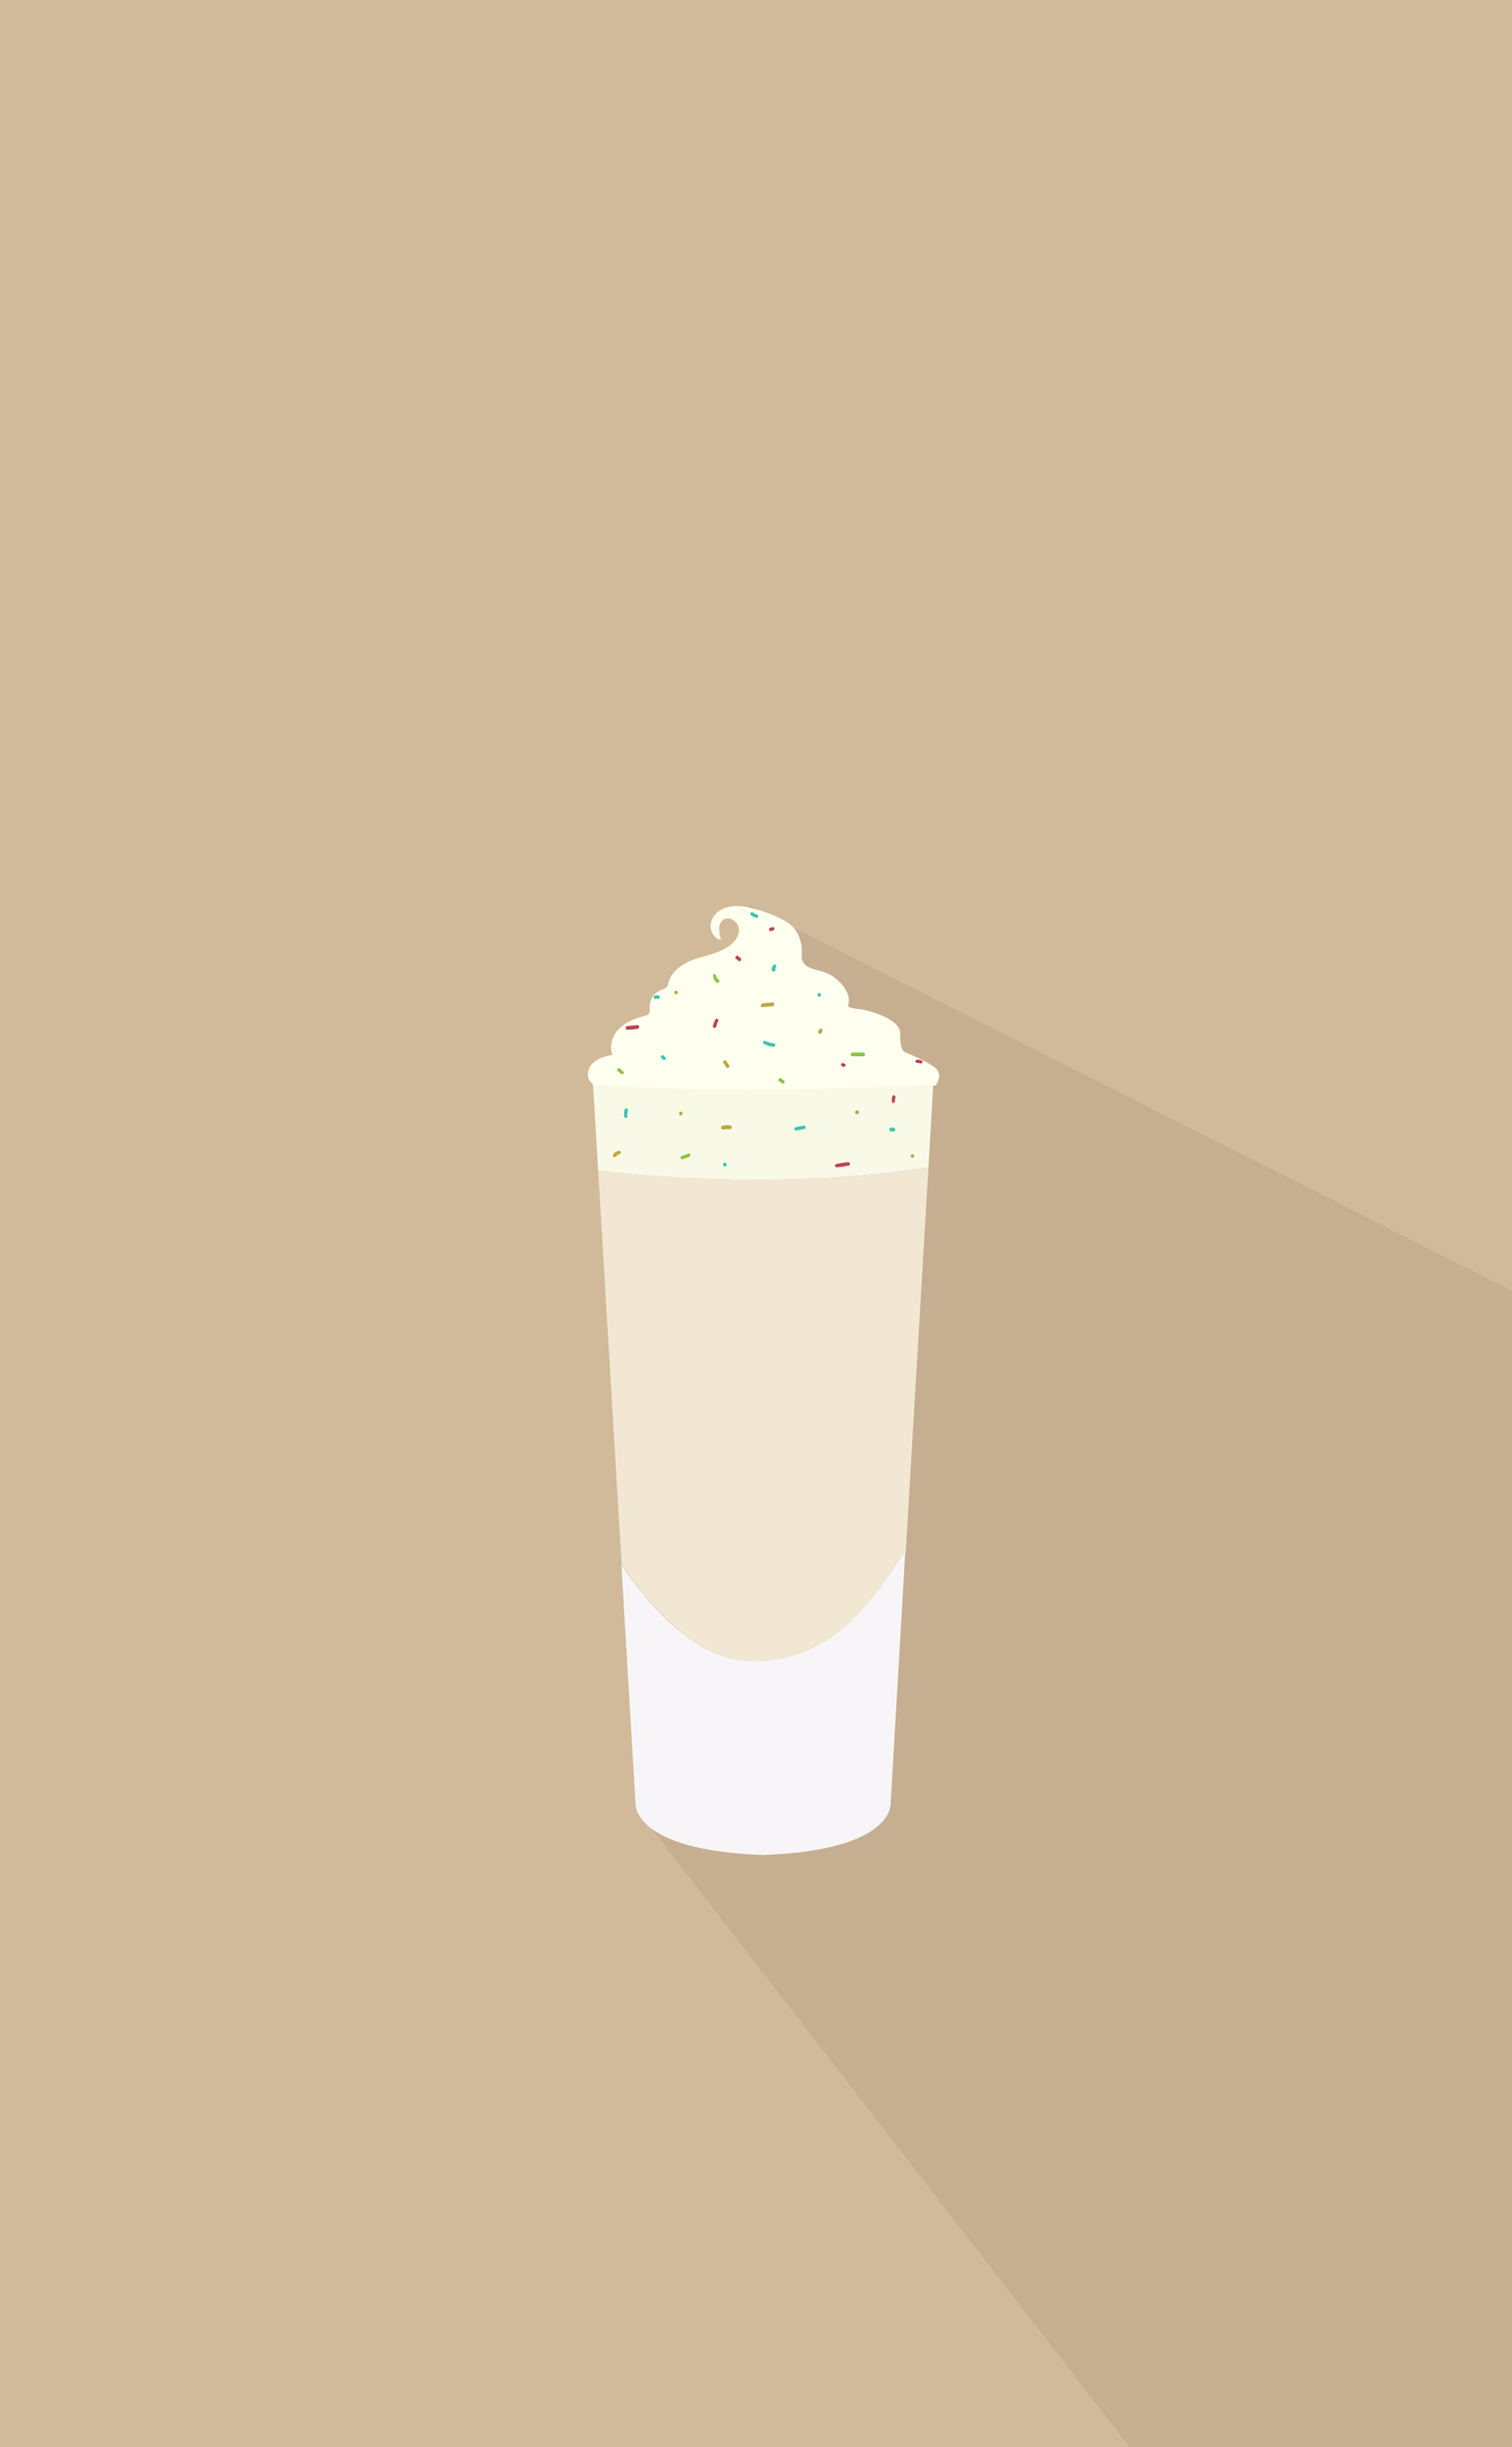 <?xml version="1.0" encoding="utf-8"?>
<!-- Generator: Adobe Illustrator 21.1.0, SVG Export Plug-In . SVG Version: 6.00 Build 0)  -->
<svg version="1.1" xmlns="http://www.w3.org/2000/svg" xmlns:xlink="http://www.w3.org/1999/xlink" x="0px" y="0px"
	 viewBox="0 0 320 517.8" style="enable-background:new 0 0 320 517.8;" xml:space="preserve">
<style type="text/css">
	.st0{display:none;}
	.st1{fill:#D1BA99;}
	.st2{fill:#C6AF91;}
	.st3{fill:#FFFFF0;}
	.st4{fill:#F9F9E8;}
	.st5{fill:#F2E7D3;}
	.st6{fill:#F7F5F7;}
	.st7{fill:#8CC63F;}
	.st8{fill:#41C4B1;}
	.st9{fill:#C14257;}
	.st10{fill:#BFA743;}
</style>
<g id="Layer_1" class="st0">
</g>
<g id="Layer_3">
	<rect x="-10" y="-10" class="st1" width="338" height="537"/>
</g>
<g id="Layer_4">
	<polygon class="st2" points="158.5,191.5 161.5,382.5 134.5,382.5 252,534.5 345.5,534.5 345.5,286 	"/>
</g>
<g id="Layer_2">
	<g id="XMLID_1_">
		<g id="XMLID_2_">
			<g>
				<path class="st3" d="M169.7,201.4c0,0.6-0.1,1.3,0.1,1.8c0.7,2,3.5,1.9,5.4,2.8c2.3,1,5.2,4.2,4.3,6.6c-0.3,0.6,1.1,0.8,3,1
					c1.4,0.2,8,2,8,5c0,3.6,0.7,3.8,1,4c1.8,0.8,4.4,1.9,6,3c1.6,1.1,1.6,2.5,0.5,4.1l-0.5,0v-0.1c-13.3,0.6-26.3,1-38.9,1
					c-11.4,0-22.5-0.3-33.1-1l-0.3-0.5c-1.2-1-0.9-3,0.2-4.1c1.1-1.1,2.7-1.5,4.2-1.8c-0.7-1.9,0-4.1,1.4-5.5
					c1.4-1.4,3.3-2.2,5.3-2.7c0.4-0.1,0.9-0.3,1.1-0.6c0.2-0.4,0.1-0.8,0.1-1.3c-0.1-1.6,1-3.1,2.4-3.6c0.4-0.2,0.9-0.3,1.2-0.6
					c0.2-0.3,0.3-0.6,0.4-1c0.6-2.4,2.8-3.9,5.1-4.8c2.3-0.8,4.7-1.2,6.9-2.4c1.4-0.8,2.8-2.1,2.9-3.8c0.1-1.7-1.9-3.2-3.3-2.3
					c-1.3,0.9-0.9,2.8-0.5,4.3c-1.4-0.3-2.4-1.9-2.2-3.3c0.2-1.5,1.2-2.7,2.6-3.3c1.3-0.6,2.9-0.7,4.3-0.5c2.6,0.3,9.3,2.5,10.8,4.7
					C169.2,197.8,169.7,199.6,169.7,201.4z"/>
				<path class="st4" d="M196.5,247c-28.3,4.4-56,2.3-69.9,0.7l-1.1-18.2c10.6,0.7,21.7,1,33.1,1c12.6,0,25.6-0.4,38.9-1v0.1
					L196.5,247z"/>
				<path class="st5" d="M196.5,247l-4.7,79.6l-0.1,1.7c-6.1,8.5-14.1,23.2-32.1,23.2c-12.2,0-22.3-11.9-28-20.5l-0.3-4.4l-4.7-78.9
					C140.4,249.3,168.2,251.4,196.5,247z"/>
				<path class="st6" d="M191.6,328.3l-3.1,53.2c0,0,1,10-27,11c-28-1-27-11-27-11l-3-50.5c5.7,8.6,15.8,20.5,28,20.5
					C177.5,351.5,185.6,336.8,191.6,328.3z"/>
			</g>
			<g>
			</g>
		</g>
	</g>
	<g>
		<g>
			<path class="st7" d="M150.9,206.5c0.1,0.6,0.3,1.1,0.8,1.4c0.4,0.3,0.8-0.4,0.4-0.6c-0.3-0.2-0.4-0.5-0.5-0.8
				C151.5,206,150.8,206,150.9,206.5L150.9,206.5z"/>
		</g>
	</g>
	<g>
		<g>
			<path class="st7" d="M180.4,223.5c0.8,0,1.5,0,2.3,0c0.5,0,0.5-0.8,0-0.8c-0.8,0-1.5,0-2.3,0
				C179.9,222.8,179.9,223.5,180.4,223.5L180.4,223.5z"/>
		</g>
	</g>
	<g>
		<g>
			<path class="st7" d="M144.5,245.3c0.4-0.2,0.9-0.3,1.3-0.5c0.5-0.2,0.3-0.9-0.2-0.7c-0.4,0.2-0.9,0.3-1.3,0.5
				C143.8,244.7,144,245.4,144.5,245.3L144.5,245.3z"/>
		</g>
	</g>
	<g>
		<g>
			<path class="st7" d="M130.7,226.6c0.2,0.2,0.5,0.4,0.7,0.6c0.4,0.3,0.9-0.2,0.5-0.5c-0.2-0.2-0.5-0.4-0.7-0.6
				C130.9,225.8,130.4,226.3,130.7,226.6L130.7,226.6z"/>
		</g>
	</g>
	<g>
		<g>
			<path class="st7" d="M164.9,228.8c0.2,0.1,0.4,0.3,0.6,0.4c0.4,0.3,0.8-0.4,0.4-0.6c-0.2-0.1-0.4-0.3-0.6-0.4
				C164.9,227.9,164.5,228.6,164.9,228.8L164.9,228.8z"/>
		</g>
	</g>
	<g>
		<g>
			<path class="st8" d="M161.7,220.9c0.6,0.3,1.2,0.5,1.9,0.6c0.5,0.1,0.7-0.7,0.2-0.7c-0.6-0.1-1.1-0.3-1.7-0.5
				C161.6,220,161.2,220.6,161.7,220.9L161.7,220.9z"/>
		</g>
	</g>
	<g>
		<g>
			<path class="st8" d="M164.1,205.2c0-0.2,0-0.3,0.1-0.5c0.3-0.4-0.2-0.9-0.5-0.5c-0.3,0.3-0.4,0.6-0.4,1
				C163.4,205.7,164.2,205.7,164.1,205.2L164.1,205.2z"/>
		</g>
	</g>
	<g>
		<g>
			<path class="st8" d="M138.9,211.3c0.1,0,0.2,0,0.2,0c0.4,0.3,0.8-0.4,0.4-0.6c-0.3-0.2-0.7-0.2-1,0
				C138.1,210.9,138.5,211.6,138.9,211.3L138.9,211.3z"/>
		</g>
	</g>
	<g>
		<g>
			<path class="st8" d="M140,223.9c0.1,0.1,0.2,0.2,0.3,0.3c0.3,0.3,0.9-0.2,0.5-0.5c-0.1-0.1-0.2-0.2-0.3-0.3
				C140.2,223,139.6,223.5,140,223.9L140,223.9z"/>
		</g>
	</g>
	<g>
		<g>
			<path class="st8" d="M168.6,239.2c0.5-0.1,1.1-0.2,1.6-0.3c0.5-0.1,0.3-0.8-0.2-0.7c-0.5,0.1-1.1,0.2-1.6,0.3
				C167.9,238.6,168.1,239.3,168.6,239.2L168.6,239.2z"/>
		</g>
	</g>
	<g>
		<g>
			<path class="st8" d="M188.6,239.4c0.2,0,0.3,0,0.5,0c0.5,0,0.5-0.8,0-0.8c-0.2,0-0.3,0-0.5,0
				C188.1,238.6,188.1,239.4,188.6,239.4L188.6,239.4z"/>
		</g>
	</g>
	<g>
		<g>
			<path class="st8" d="M153.4,246.8c0.5,0,0.5-0.8,0-0.8C152.9,246,152.9,246.8,153.4,246.8L153.4,246.8z"/>
		</g>
	</g>
	<g>
		<g>
			<path class="st8" d="M132.8,236.2c-0.1-0.4,0-0.8,0.1-1.2c0.1-0.5-0.6-0.7-0.7-0.2c-0.1,0.4-0.2,0.9-0.1,1.4
				C132.1,236.7,132.8,236.7,132.8,236.2L132.8,236.2z"/>
		</g>
	</g>
	<g>
		<g>
			<path class="st8" d="M173.4,210.9c0.5,0,0.5-0.8,0-0.8C172.9,210.1,172.9,210.9,173.4,210.9L173.4,210.9z"/>
		</g>
	</g>
	<g>
		<g>
			<path class="st8" d="M160.2,193.5c-0.3-0.1-0.6-0.2-0.8-0.4c-0.3-0.3-0.9,0.2-0.5,0.5c0.3,0.3,0.7,0.5,1.2,0.6
				C160.5,194.3,160.7,193.6,160.2,193.5L160.2,193.5z"/>
		</g>
	</g>
	<g>
		<g>
			<path class="st9" d="M151.6,217.2c0.1-0.4,0.2-0.8,0.4-1.1c0.2-0.4-0.4-0.8-0.6-0.4c-0.2,0.4-0.4,0.8-0.5,1.3
				C150.7,217.5,151.5,217.7,151.6,217.2L151.6,217.2z"/>
		</g>
	</g>
	<g>
		<g>
			<path class="st9" d="M132.8,217.9c0.7,0,1.4-0.1,2.1-0.2c0.5-0.1,0.5-0.8,0-0.8c-0.7,0.1-1.4,0.1-2.1,0.2
				C132.3,217.1,132.3,217.9,132.8,217.9L132.8,217.9z"/>
		</g>
	</g>
	<g>
		<g>
			<path class="st9" d="M163.2,197c0.1,0,0.2-0.1,0.4-0.1c0.5-0.2,0.3-0.9-0.2-0.7c-0.1,0-0.2,0.1-0.4,0.1
				C162.6,196.4,162.8,197.2,163.2,197L163.2,197z"/>
		</g>
	</g>
	<g>
		<g>
			<path class="st9" d="M156.7,202.7c-0.2-0.1-0.3-0.3-0.5-0.4c-0.4-0.3-0.8,0.4-0.4,0.6c0.2,0.1,0.3,0.3,0.5,0.4
				C156.7,203.6,157.1,203,156.7,202.7L156.7,202.7z"/>
		</g>
	</g>
	<g>
		<g>
			<path class="st9" d="M178.2,225.6c0.1,0,0.2,0.1,0.2,0.1c0.4,0.2,0.8-0.4,0.4-0.6c-0.1,0-0.2-0.1-0.2-0.1
				C178.1,224.7,177.7,225.4,178.2,225.6L178.2,225.6z"/>
		</g>
	</g>
	<g>
		<g>
			<path class="st9" d="M179.4,245.9c-0.8,0.1-1.6,0.2-2.4,0.4c-0.5,0.1-0.3,0.8,0.2,0.7c0.8-0.1,1.6-0.2,2.4-0.4
				C180.1,246.6,179.9,245.8,179.4,245.9L179.4,245.9z"/>
		</g>
	</g>
	<g>
		<g>
			<path class="st9" d="M189.4,232.9c0-0.2,0-0.4,0.1-0.6c0.2-0.4-0.5-0.8-0.6-0.4c-0.2,0.4-0.2,0.7-0.1,1.2
				C188.7,233.6,189.5,233.4,189.4,232.9L189.4,232.9z"/>
		</g>
	</g>
	<g>
		<g>
			<path class="st9" d="M194.1,224.9c0.2,0,0.4,0,0.6,0.1c0.4,0.2,0.8-0.5,0.4-0.6c-0.3-0.1-0.6-0.2-0.9-0.2
				C193.6,224.2,193.6,224.9,194.1,224.9L194.1,224.9z"/>
		</g>
	</g>
	<g>
		<g>
			<path class="st10" d="M161.4,213.1c0.7-0.1,1.4-0.1,2.1-0.2c0.5,0,0.5-0.8,0-0.8c-0.7,0.1-1.4,0.1-2.1,0.2
				C160.9,212.4,160.9,213.2,161.4,213.1L161.4,213.1z"/>
		</g>
	</g>
	<g>
		<g>
			<path class="st10" d="M153.1,224.9c0.2,0.3,0.4,0.6,0.6,0.9c0.3,0.4,0.9,0,0.6-0.4c-0.2-0.3-0.4-0.6-0.6-0.9
				C153.4,224.2,152.8,224.5,153.1,224.9L153.1,224.9z"/>
		</g>
	</g>
	<g>
		<g>
			<path class="st10" d="M153.1,239c0.5-0.1,0.9-0.1,1.4-0.1c0.5,0.1,0.5-0.7,0-0.8c-0.5-0.1-1.1,0-1.6,0.1
				C152.4,238.3,152.6,239.1,153.1,239L153.1,239z"/>
		</g>
	</g>
	<g>
		<g>
			<path class="st10" d="M144.1,236c0.5,0,0.5-0.8,0-0.8C143.6,235.3,143.6,236,144.1,236L144.1,236z"/>
		</g>
	</g>
	<g>
		<g>
			<path class="st10" d="M130.4,244.7c0.2-0.2,0.4-0.4,0.7-0.5c0.5-0.1,0.3-0.9-0.2-0.7c-0.4,0.1-0.8,0.3-1.1,0.7
				C129.5,244.6,130,245.1,130.4,244.7L130.4,244.7z"/>
		</g>
	</g>
	<g>
		<g>
			<path class="st10" d="M173.4,217.8c-0.1,0.1-0.2,0.3-0.2,0.4c-0.3,0.4,0.4,0.8,0.6,0.4c0.1-0.1,0.2-0.3,0.2-0.4
				C174.3,217.8,173.7,217.4,173.4,217.8L173.4,217.8z"/>
		</g>
	</g>
	<g>
		<g>
			<path class="st10" d="M181,235.3c0,0,0,0.1,0,0.1c0,0.5,0.8,0.5,0.8,0c0,0,0-0.1,0-0.1C181.8,234.8,181,234.8,181,235.3
				L181,235.3z"/>
		</g>
	</g>
	<g>
		<g>
			<path class="st10" d="M193.1,245c0.5,0,0.5-0.8,0-0.8C192.6,244.3,192.6,245,193.1,245L193.1,245z"/>
		</g>
	</g>
	<g>
		<g>
			<path class="st10" d="M143.1,210.4c0.5,0,0.5-0.8,0-0.8C142.6,209.6,142.6,210.4,143.1,210.4L143.1,210.4z"/>
		</g>
	</g>
</g>
</svg>
